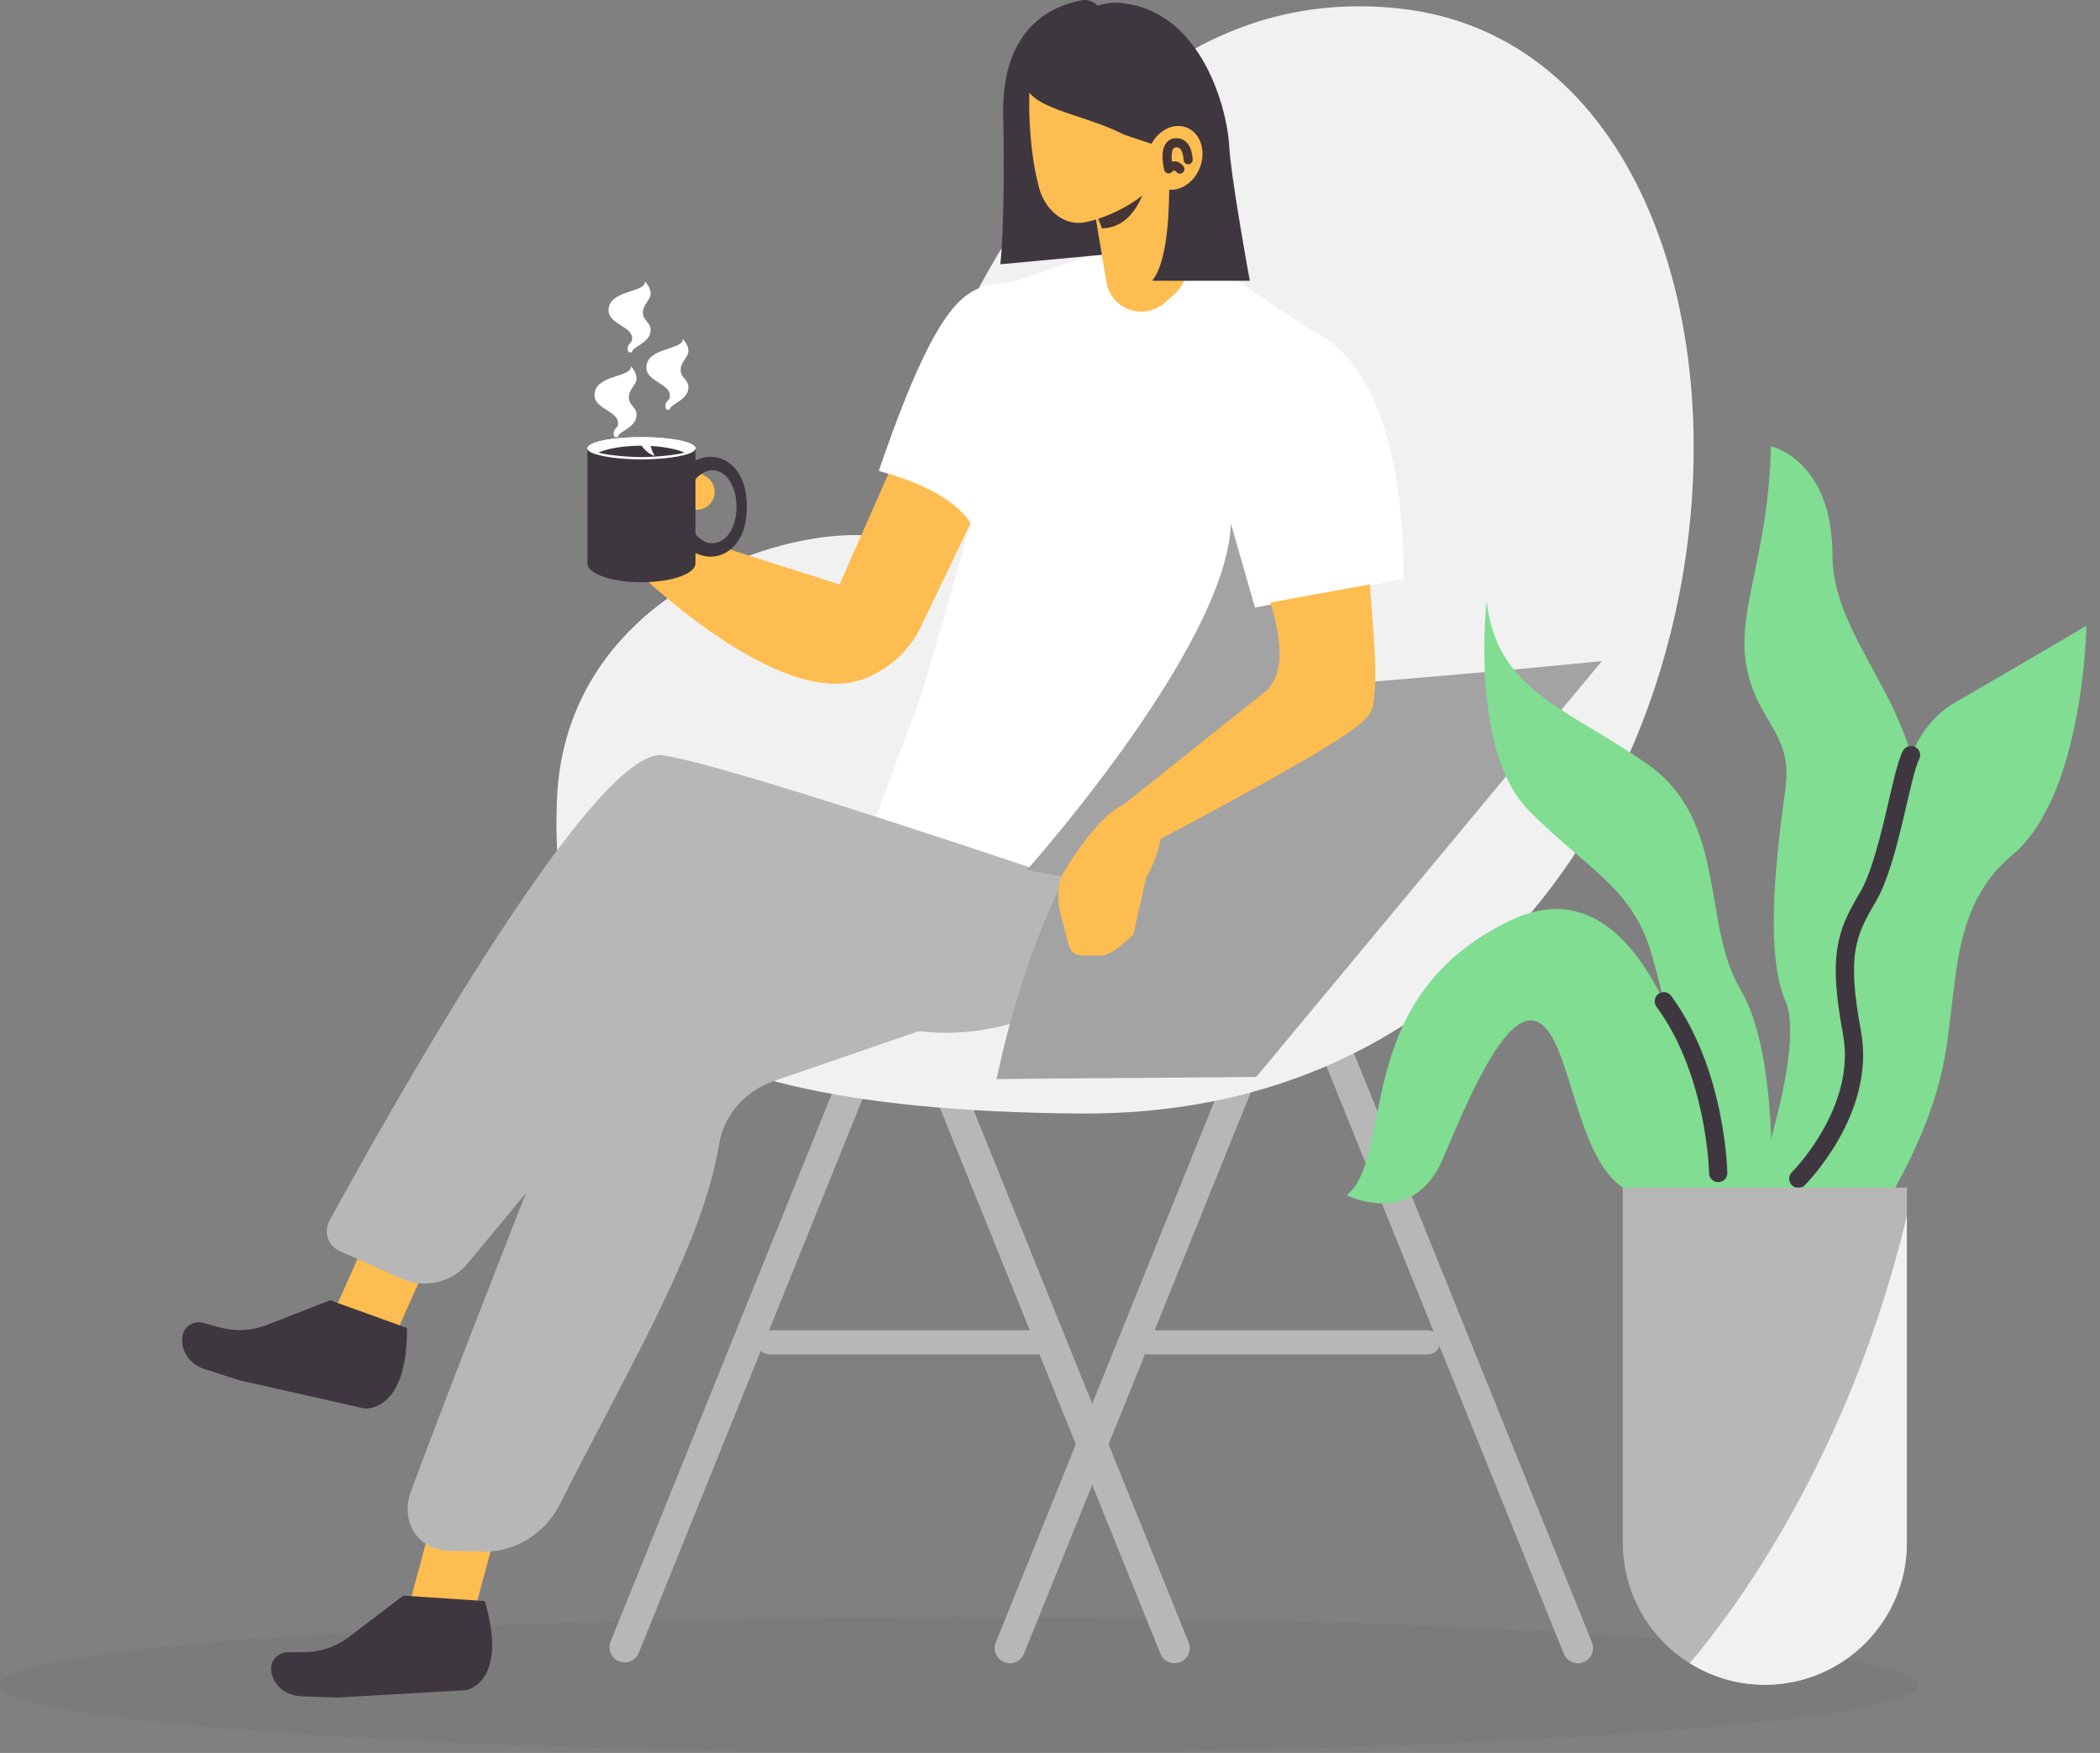 <?xml version="1.0" encoding="UTF-8"?>
<svg width="115px" height="96px" viewBox="0 0 115 96" version="1.1" xmlns="http://www.w3.org/2000/svg" xmlns:xlink="http://www.w3.org/1999/xlink">
    <rect x="0" y="0" width="115" height="96" fill="#808080" stroke="none"/>
    <title>052B5442-BDB7-4FC3-8515-4D6FC152BC5F</title>
    <g id="02_Zugang-anonym---RS" stroke="none" stroke-width="1" fill="none" fill-rule="evenodd">
        <g id="Zugang_anonym_1_Mobile_MVP" transform="translate(-130, -114)">
            <g id="Group-2" transform="translate(130, 114)">
                <g id="Group-10" transform="translate(-0, 0)">
                    <g id="Group-9" transform="translate(-0, 0)">
                        <g id="Group" transform="translate(-0, 0)">
                            <path d="M105.028,92.274 C105.028,94.332 81.515,96 52.514,96 C23.509,96 -8.54783951e-15,94.332 -8.54783951e-15,92.274 C-8.54783951e-15,90.216 23.509,88.548 52.514,88.548 C81.515,88.548 105.028,90.216 105.028,92.274" id="Fill-65" fill="#000000" fill-rule="nonzero" opacity="0.042"></path>
                            <path d="M33.898,90.977 L33.898,90.977 C33.471,90.806 33.267,90.321 33.438,89.896 L48.521,52.554 C48.691,52.129 49.177,51.924 49.604,52.095 C50.026,52.267 50.234,52.751 50.063,53.177 L34.981,90.518 C34.806,90.944 34.324,91.149 33.898,90.977" id="Fill-66" fill="#B7B7B7"></path>
                            <path d="M86.719,91.026 L86.719,91.026 C87.146,90.854 87.35,90.369 87.179,89.944 L72.081,52.567 C71.911,52.141 71.425,51.935 70.999,52.107 C70.572,52.279 70.368,52.764 70.539,53.19 L85.636,90.567 C85.807,90.992 86.293,91.198 86.719,91.026" id="Fill-67" fill="#B7B7B7"></path>
                            <path d="M64.631,91.026 L64.631,91.026 C65.057,90.854 65.261,90.369 65.091,89.944 L49.993,52.567 C49.822,52.141 49.337,51.935 48.91,52.107 C48.484,52.279 48.28,52.764 48.45,53.19 L63.548,90.567 C63.719,90.992 64.204,91.198 64.631,91.026" id="Fill-68" fill="#B7B7B7"></path>
                            <path d="M54.992,91.026 L54.992,91.026 C54.566,90.854 54.362,90.369 54.532,89.944 L69.63,52.567 C69.801,52.141 70.286,51.935 70.713,52.107 C71.139,52.279 71.343,52.764 71.173,53.19 L56.075,90.567 C55.904,90.992 55.419,91.198 54.992,91.026" id="Fill-69" fill="#B7B7B7"></path>
                            <path d="M57.191,74.173 L42.131,74.173 C41.771,74.173 41.474,73.877 41.474,73.515 C41.474,73.153 41.771,72.856 42.131,72.856 L57.191,72.856 C57.555,72.856 57.852,73.153 57.852,73.515 C57.852,73.877 57.555,74.173 57.191,74.173" id="Fill-70" fill="#B7B7B7"></path>
                            <path d="M78.201,74.173 L62.895,74.173 C62.532,74.173 62.235,73.877 62.235,73.515 C62.235,73.153 62.532,72.856 62.895,72.856 L78.201,72.856 C78.564,72.856 78.861,73.153 78.861,73.515 C78.861,73.877 78.564,74.173 78.201,74.173" id="Fill-71" fill="#B7B7B7"></path>
                            <path d="M48.335,29.422 C48.335,29.422 55.504,-1.883 76.676,0.471 C102.047,3.291 98.223,61.241 59.198,60.981 C32.466,60.804 30.185,52.603 30.497,43.863 C30.908,32.425 43.329,28.55 48.335,29.422" id="Fill-72" fill="#F1F1F1" fill-rule="nonzero"></path>
                            <polyline id="Fill-168" fill="#FEBD50" points="25.887 88.584 22.323 88.207 23.988 82.05 27.552 82.427 25.887 88.584"></polyline>
                            <path d="M22.086,87.382 L19.119,89.643 C18.414,90.18 17.554,90.472 16.667,90.477 L15.762,90.481 C15.362,90.483 15.006,90.743 14.88,91.126 C14.709,91.651 15.147,92.879 16.601,92.901 L18.507,92.963 L25.512,92.561 C25.512,92.561 27.875,92.188 26.547,87.68 L22.086,87.382" id="Fill-169" fill="#3F373F" fill-rule="nonzero"></path>
                            <path d="M57.017,15.395 L50.902,20.843 L45.977,32.008 L36.62,29.028 L34.65,31.069 C34.65,31.069 42.435,38.797 47.119,37.238 C48.573,36.754 49.767,35.701 50.431,34.319 C51.933,31.191 54.532,25.772 54.532,25.772 L56.984,18.579 L57.017,15.395" id="Fill-171" fill="#FEBD50"></path>
                            <path d="M67.768,25.511 C68.447,20.316 71.941,18.145 71.941,18.145 C68.551,16.024 64.842,13.277 64.842,13.277 C64.842,13.277 64.449,13.288 64.104,13.226 C62.261,12.895 58.219,14.557 55.79,15.324 C53.49,16.003 52.088,14.197 48.128,25.777 C48.105,25.851 51.74,26.542 53.156,28.641 C52.96,29.439 50.475,37.991 50.475,37.991 L47.334,46.475 C47.334,46.475 68.425,53.597 68.458,46.881 L67.768,25.511" id="Fill-172" fill="#FFFFFF" fill-rule="nonzero"></path>
                            <path d="M56.057,47.547 C56.057,47.547 67.661,34.562 67.212,27.997 C67.212,27.997 68.562,29.484 69.319,27.214 L71.01,35.595 L64.197,45.094 L60.518,48.376 L56.057,47.547" id="Fill-173" fill="#FFFFFF" fill-rule="nonzero"></path>
                            <path d="M97.79,65.374 C97.79,65.374 97.385,57.55 100.894,53.548 C104.402,49.546 102.377,41.176 107.102,38.448 C111.827,35.718 114.256,34.263 114.256,34.263 C114.256,34.263 114.119,43.542 110.206,46.816 C106.293,50.091 107.462,55.024 106.067,59.734 C104.673,64.443 101.702,68.284 101.702,68.284 L97.79,65.374" id="Fill-174" fill="#80DD92" fill-rule="nonzero"></path>
                            <path d="M96.981,24.439 C96.981,24.439 100.352,25.167 100.352,30.443 C100.352,35.718 106.698,39.721 104.673,47.18 C102.648,54.64 101.569,63.372 101.569,63.372 L101.023,67.78 L95.631,66.647 C95.631,66.647 98.976,57.55 97.775,54.821 C96.573,52.092 97.356,46.271 97.775,43.178 C98.194,40.085 96.169,39.539 95.631,36.446 C95.09,33.353 96.844,30.443 96.981,24.439" id="Fill-175" fill="#80DD92" fill-rule="nonzero"></path>
                            <path d="M98.479,64.553 C98.479,64.553 102.218,60.841 101.417,56.547 C100.615,52.253 101.127,51.088 102.292,49.123 C103.456,47.158 104.102,42.398 104.65,41.353" id="Stroke-220" stroke="#3F373F" stroke-linecap="round" fill-rule="nonzero"></path>
                            <polyline id="Fill-239" fill="#FEBD50" points="21.429 73.595 18.155 72.134 20.684 66.466 23.959 67.927 21.429 73.595"></polyline>
                            <path class="foot" d="M18.184,71.277 L14.665,72.51 C13.827,72.802 12.918,72.815 12.072,72.545 L11.212,72.271 C10.83,72.148 10.411,72.285 10.174,72.611 C9.851,73.057 9.884,74.36 11.264,74.83 L13.055,75.478 L19.842,77.262 C19.842,77.262 22.204,77.636 22.338,72.94 L18.184,71.277" id="Fill-240" fill="#3F373F" fill-rule="nonzero" transform="translate(16.172, 74.273) rotate(-2) translate(-16.172, -74.273) "></path>
                            <path d="M56.232,47.445 C45.051,43.71 38.409,41.683 36.308,41.365 C32.503,40.788 20.843,61.715 18.04,66.86 C17.71,67.47 17.965,68.231 18.6,68.514 L21.997,70.027 C23.258,70.59 24.745,70.243 25.624,69.177 L40.076,51.724 C44.801,54.567 49.214,58.126 56.134,55.824 L59.487,48.376 C59.487,48.376 58.402,48.066 56.232,47.445 Z" id="Fill-241" fill="#B7B7B7" fill-rule="nonzero"></path>
                            <path d="M39.004,27.432 L39.004,27.432 C39.275,26.966 39.116,26.363 38.652,26.092 L37.536,25.44 C37.068,25.168 36.468,25.327 36.197,25.792 C35.922,26.257 36.082,26.86 36.546,27.132 L37.666,27.783 C38.129,28.055 38.734,27.897 39.004,27.432" id="Fill-245" fill="#FEBD50"></path>
                            <path d="M56.232,47.647 C56.232,47.647 67.847,34.649 67.398,28.078 C67.398,28.078 68.749,29.566 69.506,27.294 L71.199,35.683 L64.38,45.191 L60.698,48.476 L56.232,47.647" id="Fill-173" fill="#A3A3A3" fill-rule="nonzero"></path>
                            <path d="M54.565,59.093 C54.658,59.184 57.999,38.726 70.865,37.686 C83.453,36.667 87.726,36.201 87.726,36.201 L68.794,58.979 L54.565,59.093" id="Fill-246" fill="#A3A3A3" fill-rule="nonzero"></path>
                            <path d="M94.092,65.457 C94.092,65.457 91.696,46.193 82.788,50.377 C73.88,54.562 76.443,63.254 73.747,65.457 C73.747,65.457 77.388,67.297 79.009,63.476 C80.626,59.656 82.788,54.562 84.542,56.199 C86.297,57.837 86.475,65.457 90.298,65.457 L94.092,65.457" id="Fill-247" fill="#80DD92" fill-rule="nonzero"></path>
                            <path d="M81.412,32.912 C81.412,32.912 80.47,41.099 83.708,44.374 C86.946,47.648 89.378,48.558 90.458,52.287 C91.537,56.017 93.695,66.751 93.695,66.751 L96.966,65.9 C96.966,65.9 97.474,57.837 95.316,54.198 C93.157,50.559 94.641,44.92 90.187,41.827 C85.733,38.734 81.954,37.824 81.412,32.912" id="Fill-248" fill="#80DD92" fill-rule="nonzero"></path>
                            <path d="M96.647,92.267 L96.647,92.267 C92.349,92.267 88.867,88.784 88.867,84.488 L88.867,65.034 L104.424,65.034 L104.424,84.488 C104.424,88.784 100.942,92.267 96.647,92.267" id="Fill-249" fill="#B7B7B7" fill-rule="nonzero"></path>
                            <path d="M104.424,84.488 L104.424,66.576 C101.298,79.731 95.03,88.137 92.534,91.084 C93.729,91.829 95.134,92.267 96.647,92.267 C100.942,92.267 104.424,88.784 104.424,84.488" id="Fill-250" fill="#F1F1F1" fill-rule="nonzero"></path>
                            <path d="M94.092,64.239 C94.092,64.239 94.007,58.77 91.114,54.834" id="Stroke-251" stroke="#3F373F" stroke-linecap="round" fill-rule="nonzero"></path>
                            <path d="M58.141,50.291 C58.76,52.522 58.386,52.335 60.384,52.323 C60.941,52.32 62.064,51.168 62.064,51.168 L62.773,48.046 C62.773,48.046 64.779,44.766 62.413,43.98 C60.744,43.426 58.245,47.781 58.245,47.781 C58.245,47.781 57.662,48.575 58.141,50.291 Z" id="Fill-252" fill="#FEBD50"></path>
                            <path d="M76.84,31.708 C76.84,31.708 77.288,21.315 72.341,18.359 C67.394,15.403 66.344,24.97 66.344,24.97 L68.725,33.273 L76.84,31.708" id="Fill-253" fill="#FFFFFF" fill-rule="nonzero"></path>
                            <path d="M69.574,32.993 C70.057,34.698 70.502,36.714 69.337,37.841 L61.26,44.274 L62.346,46.57 C62.346,46.57 68.529,43.381 72.352,41.072 C75.497,39.173 75.156,38.985 75.278,37.828 C75.427,36.429 75.134,33.899 75.019,32.002 L69.574,32.993" id="Fill-254" fill="#FEBD50"></path>
                            <path d="M22.503,81.681 C24.747,75.593 29.916,62.46 32.416,56.227 C33.314,53.992 35.097,52.158 37.397,51.112 L39.926,51.567 L50.634,56.36 L42.351,59.212 C40.831,59.739 39.637,61.086 39.392,62.595 C38.472,68.255 34.426,74.884 30.655,82.39 C29.872,83.948 28.214,84.996 26.56,84.967 L24.617,84.932 C22.9,84.901 21.891,83.346 22.503,81.681 Z" id="Fill-255" fill="#B7B7B7" fill-rule="nonzero"></path>
                            <path d="M60.31,1.235 C60.522,0.548 59.928,-0.117 59.22,0.017 C57.477,0.35 54.844,1.626 54.937,6.309 C55.055,12.206 54.781,14.473 54.781,14.473 L62.25,13.778 L59.45,4.068 L60.31,1.235" id="Fill-298" fill="#3F373F" fill-rule="nonzero"></path>
                            <path d="M59.639,9.766 C59.639,9.766 60.162,12.878 60.592,15.456 C60.707,16.143 61.186,16.714 61.838,16.951 C62.495,17.187 63.225,17.052 63.756,16.598 C63.926,16.449 64.093,16.303 64.253,16.166 C64.976,15.543 65.276,14.559 65.02,13.638 C64.368,11.28 63.177,6.984 63.177,6.984 L59.639,9.766" id="Fill-299" fill="#FEBD50"></path>
                            <path d="M59.873,11.255 C59.873,11.255 61.067,11.466 62.713,10.218 C62.713,10.218 62.198,12.474 60.344,12.508 L59.873,11.255" id="Fill-300" fill="#473535"></path>
                            <path d="M63.681,4.064 C63.596,2.994 62.654,2.199 61.586,2.287 C60.444,2.382 59.55,2.186 58.408,2.28 C57.34,2.369 56.468,3.661 56.39,4.731 C56.298,5.995 56.401,8.528 56.924,10.358 C57.217,11.39 58.126,12.289 59.198,12.2 C60.34,12.106 63.67,10.735 63.833,8.667 C63.956,7.092 63.815,5.638 63.681,4.064" id="Fill-301" fill="#FEBD50"></path>
                            <path d="M63.963,8.181 C63.963,8.181 64.382,13.805 63.095,15.377 L68.443,15.377 C68.443,15.377 67.401,9.729 67.308,7.925 C67.212,6.12 65.862,0.486 61.26,0.154 C58.957,-0.011 55.819,3.151 56.071,4.463 C56.375,6.019 59.198,6.167 61.564,7.377 L63.963,8.181" id="Fill-302" fill="#3F373F" fill-rule="nonzero"></path>
                            <path d="M65.706,9.184 C65.347,10.103 64.438,10.606 63.678,10.308 C62.917,10.01 62.595,9.024 62.955,8.106 C63.314,7.188 64.223,6.685 64.979,6.983 C65.74,7.28 66.066,8.267 65.706,9.184" id="Fill-303" fill="#FEBD50"></path>
                            <path d="M65.065,8.75 C65.065,8.75 65.05,7.735 64.353,7.823 C63.652,7.912 63.997,9.248 63.997,9.248 C63.997,9.248 64.297,8.875 64.612,9.259" id="Stroke-304" stroke="#473535" stroke-width="0.5" stroke-linecap="round" stroke-linejoin="round"></path>
                        </g>
                        <g id="GettyImages-825154518" transform="translate(32.169, 15.415)">
                            <path d="M5.989,13.92 C6.039,13.975 6.098,14.027 6.16,14.076 C6.222,14.123 6.288,14.166 6.356,14.203 C6.425,14.239 6.495,14.27 6.565,14.292 C6.635,14.314 6.705,14.328 6.772,14.334 C6.84,14.339 6.913,14.337 6.983,14.326 C7.124,14.305 7.265,14.251 7.392,14.167 C7.456,14.124 7.518,14.076 7.575,14.02 C7.632,13.965 7.686,13.904 7.736,13.838 C7.784,13.771 7.829,13.7 7.87,13.626 C7.909,13.551 7.947,13.474 7.978,13.392 C8.043,13.231 8.089,13.058 8.119,12.881 C8.15,12.703 8.166,12.521 8.168,12.337 C8.166,12.153 8.15,11.97 8.119,11.793 C8.089,11.616 8.043,11.443 7.978,11.281 C7.947,11.2 7.909,11.123 7.87,11.047 C7.829,10.973 7.784,10.902 7.736,10.836 C7.686,10.77 7.632,10.709 7.575,10.653 C7.518,10.598 7.456,10.549 7.392,10.507 C7.265,10.422 7.124,10.368 6.983,10.348 C6.913,10.337 6.84,10.335 6.772,10.34 C6.705,10.346 6.635,10.36 6.565,10.382 C6.495,10.404 6.425,10.435 6.356,10.471 C6.288,10.507 6.222,10.551 6.16,10.598 C6.098,10.646 6.039,10.698 5.989,10.754 C5.938,10.809 5.894,10.868 5.869,10.919 L5.134,10.378 C5.226,10.27 5.319,10.188 5.414,10.111 C5.51,10.036 5.609,9.969 5.711,9.91 C5.813,9.85 5.919,9.798 6.03,9.753 C6.14,9.708 6.256,9.671 6.376,9.645 C6.496,9.618 6.622,9.602 6.751,9.602 C6.879,9.603 7.003,9.617 7.125,9.646 C7.247,9.674 7.365,9.716 7.476,9.769 C7.586,9.823 7.69,9.888 7.785,9.96 C7.88,10.033 7.968,10.113 8.047,10.2 C8.125,10.287 8.195,10.379 8.258,10.474 C8.32,10.569 8.375,10.668 8.424,10.769 C8.47,10.87 8.513,10.972 8.547,11.076 C8.684,11.493 8.731,11.92 8.727,12.337 C8.731,12.754 8.684,13.181 8.547,13.597 C8.513,13.701 8.47,13.804 8.424,13.905 C8.375,14.005 8.32,14.104 8.258,14.2 C8.195,14.295 8.125,14.387 8.047,14.474 C7.968,14.56 7.88,14.641 7.785,14.713 C7.69,14.786 7.586,14.851 7.476,14.904 C7.365,14.958 7.247,14.999 7.125,15.028 C7.003,15.056 6.879,15.071 6.751,15.072 C6.622,15.072 6.496,15.056 6.376,15.029 C6.256,15.002 6.14,14.965 6.03,14.92 C5.919,14.876 5.813,14.823 5.711,14.764 C5.609,14.705 5.51,14.638 5.414,14.562 C5.319,14.486 5.226,14.403 5.134,14.296 L5.869,13.755 C5.894,13.806 5.938,13.865 5.989,13.92" id="Fill-5" fill="#3F373F"></path>
                            <path d="M5.916,9.132 L5.916,15.439 C5.916,16.009 4.592,16.471 2.958,16.471 C1.343,16.471 0.03,16.019 0.001,15.458 L9.53621279e-05,9.132 L5.916,9.132 Z" id="Combined-Shape" fill="#3F373F"></path>
                            <path d="M0,9.132 C0,9.468 1.324,9.74 2.958,9.74 C4.592,9.74 5.916,9.468 5.916,9.132 C5.916,8.796 4.592,8.523 2.958,8.523 C1.324,8.523 0,8.796 0,9.132" id="Fill-8" fill="#FFFFFF"></path>
                            <path d="M2.958,8.994 C3.105,8.994 3.25,8.997 3.391,9.004 C4.309,9.046 5.089,9.223 5.53,9.468 C5.414,9.569 4.848,9.994 2.958,9.994 C2.553,9.994 1.996,9.943 1.58,9.893 C1.55,9.893 1.52,9.888 1.492,9.882 C1.358,9.865 1.242,9.849 1.157,9.835 C1.157,9.827 1.157,9.819 1.158,9.811 C0.657,9.683 0.451,9.525 0.387,9.468 C0.896,9.185 1.856,8.994 2.958,8.994 Z" id="Combined-Shape" fill="#3F373F"></path>
                            <path d="M0.208,9.133 C0.208,8.763 2.176,8.622 2.958,8.622 C3.74,8.622 5.708,8.763 5.708,9.133 C5.708,9.47 3.74,9.618 2.958,9.618 C2.176,9.618 0.208,9.47 0.208,9.133 M7.62897022e-05,9.133 C7.62897022e-05,9.216 0.081,9.296 0.229,9.368 C0.676,9.587 1.729,9.742 2.958,9.742 C4.187,9.742 5.241,9.587 5.688,9.368 C5.835,9.296 5.916,9.216 5.916,9.133 C5.916,8.796 4.592,8.524 2.958,8.523 C1.324,8.524 7.62897022e-05,8.796 7.62897022e-05,9.133" id="Fill-11" fill="#FFFFFF"></path>
                            <path d="M1.495,8.526 C1.445,8.45 1.432,8.367 1.432,8.322 C1.432,8.052 1.639,8.042 1.672,7.845 C1.794,7.107 0.387,7.01 0.387,6.225 C0.387,5.088 2.453,5.265 2.379,4.645 C2.379,4.645 2.69,4.947 2.69,5.305 C2.69,5.663 2.267,5.899 2.267,6.346 C2.267,6.794 2.69,6.871 2.69,7.299 C2.69,7.962 1.8,8.193 1.689,8.449 C1.677,8.477 1.672,8.502 1.67,8.525 C1.655,8.525 1.639,8.525 1.624,8.525 C1.58,8.525 1.537,8.525 1.495,8.526" class="steam steam--3" id="Fill-12" fill="#FFFFFF" fill-rule="nonzero"></path>
                            <path d="M4.334,7.021 C4.284,6.945 4.271,6.862 4.271,6.817 C4.271,6.547 4.478,6.538 4.511,6.34 C4.633,5.602 3.226,5.506 3.226,4.72 C3.226,3.583 5.292,3.761 5.218,3.14 C5.218,3.14 5.529,3.442 5.529,3.8 C5.529,4.158 5.106,4.394 5.106,4.842 C5.106,5.289 5.53,5.366 5.53,5.795 C5.53,6.458 4.639,6.688 4.528,6.945 C4.516,6.972 4.511,6.997 4.509,7.02 C4.494,7.02 4.478,7.02 4.463,7.02 C4.419,7.02 4.376,7.02 4.334,7.021" class="steam steam--2" id="Fill-12" fill="#FFFFFF" fill-rule="nonzero"></path>
                            <path d="M2.265,3.881 C2.215,3.805 2.202,3.722 2.202,3.678 C2.202,3.407 2.409,3.398 2.442,3.2 C2.564,2.462 1.157,2.366 1.157,1.581 C1.157,0.444 3.223,0.621 3.149,0 C3.149,0 3.46,0.302 3.46,0.66 C3.46,1.018 3.037,1.254 3.037,1.702 C3.037,2.149 3.46,2.226 3.46,2.655 C3.46,3.318 2.57,3.548 2.459,3.805 C2.447,3.832 2.441,3.857 2.44,3.88 C2.425,3.88 2.409,3.88 2.394,3.88 C2.35,3.88 2.307,3.881 2.265,3.881" class="steam steam--1" id="Fill-12" fill="#FFFFFF" fill-rule="nonzero"></path>
                            <path d="M3.69,9.555 C3.305,9.431 3.033,9.141 2.844,8.793 C2.981,8.788 3.108,8.785 3.223,8.785 C3.287,8.785 3.355,8.786 3.427,8.788 C3.484,9.28 3.69,9.555 3.69,9.555 M2.691,8.596 C2.691,8.595 2.69,8.595 2.69,8.594 C2.866,8.568 3.043,8.555 3.223,8.555 C3.287,8.555 3.351,8.556 3.415,8.56 C3.415,8.56 3.415,8.56 3.415,8.561 C3.351,8.558 3.287,8.556 3.223,8.556 C3.043,8.556 2.866,8.569 2.691,8.596" id="Fill-13" fill="#FFFFFF"></path>
                        </g>
                    </g>
                </g>
            </g>
        </g>
    </g>
</svg>